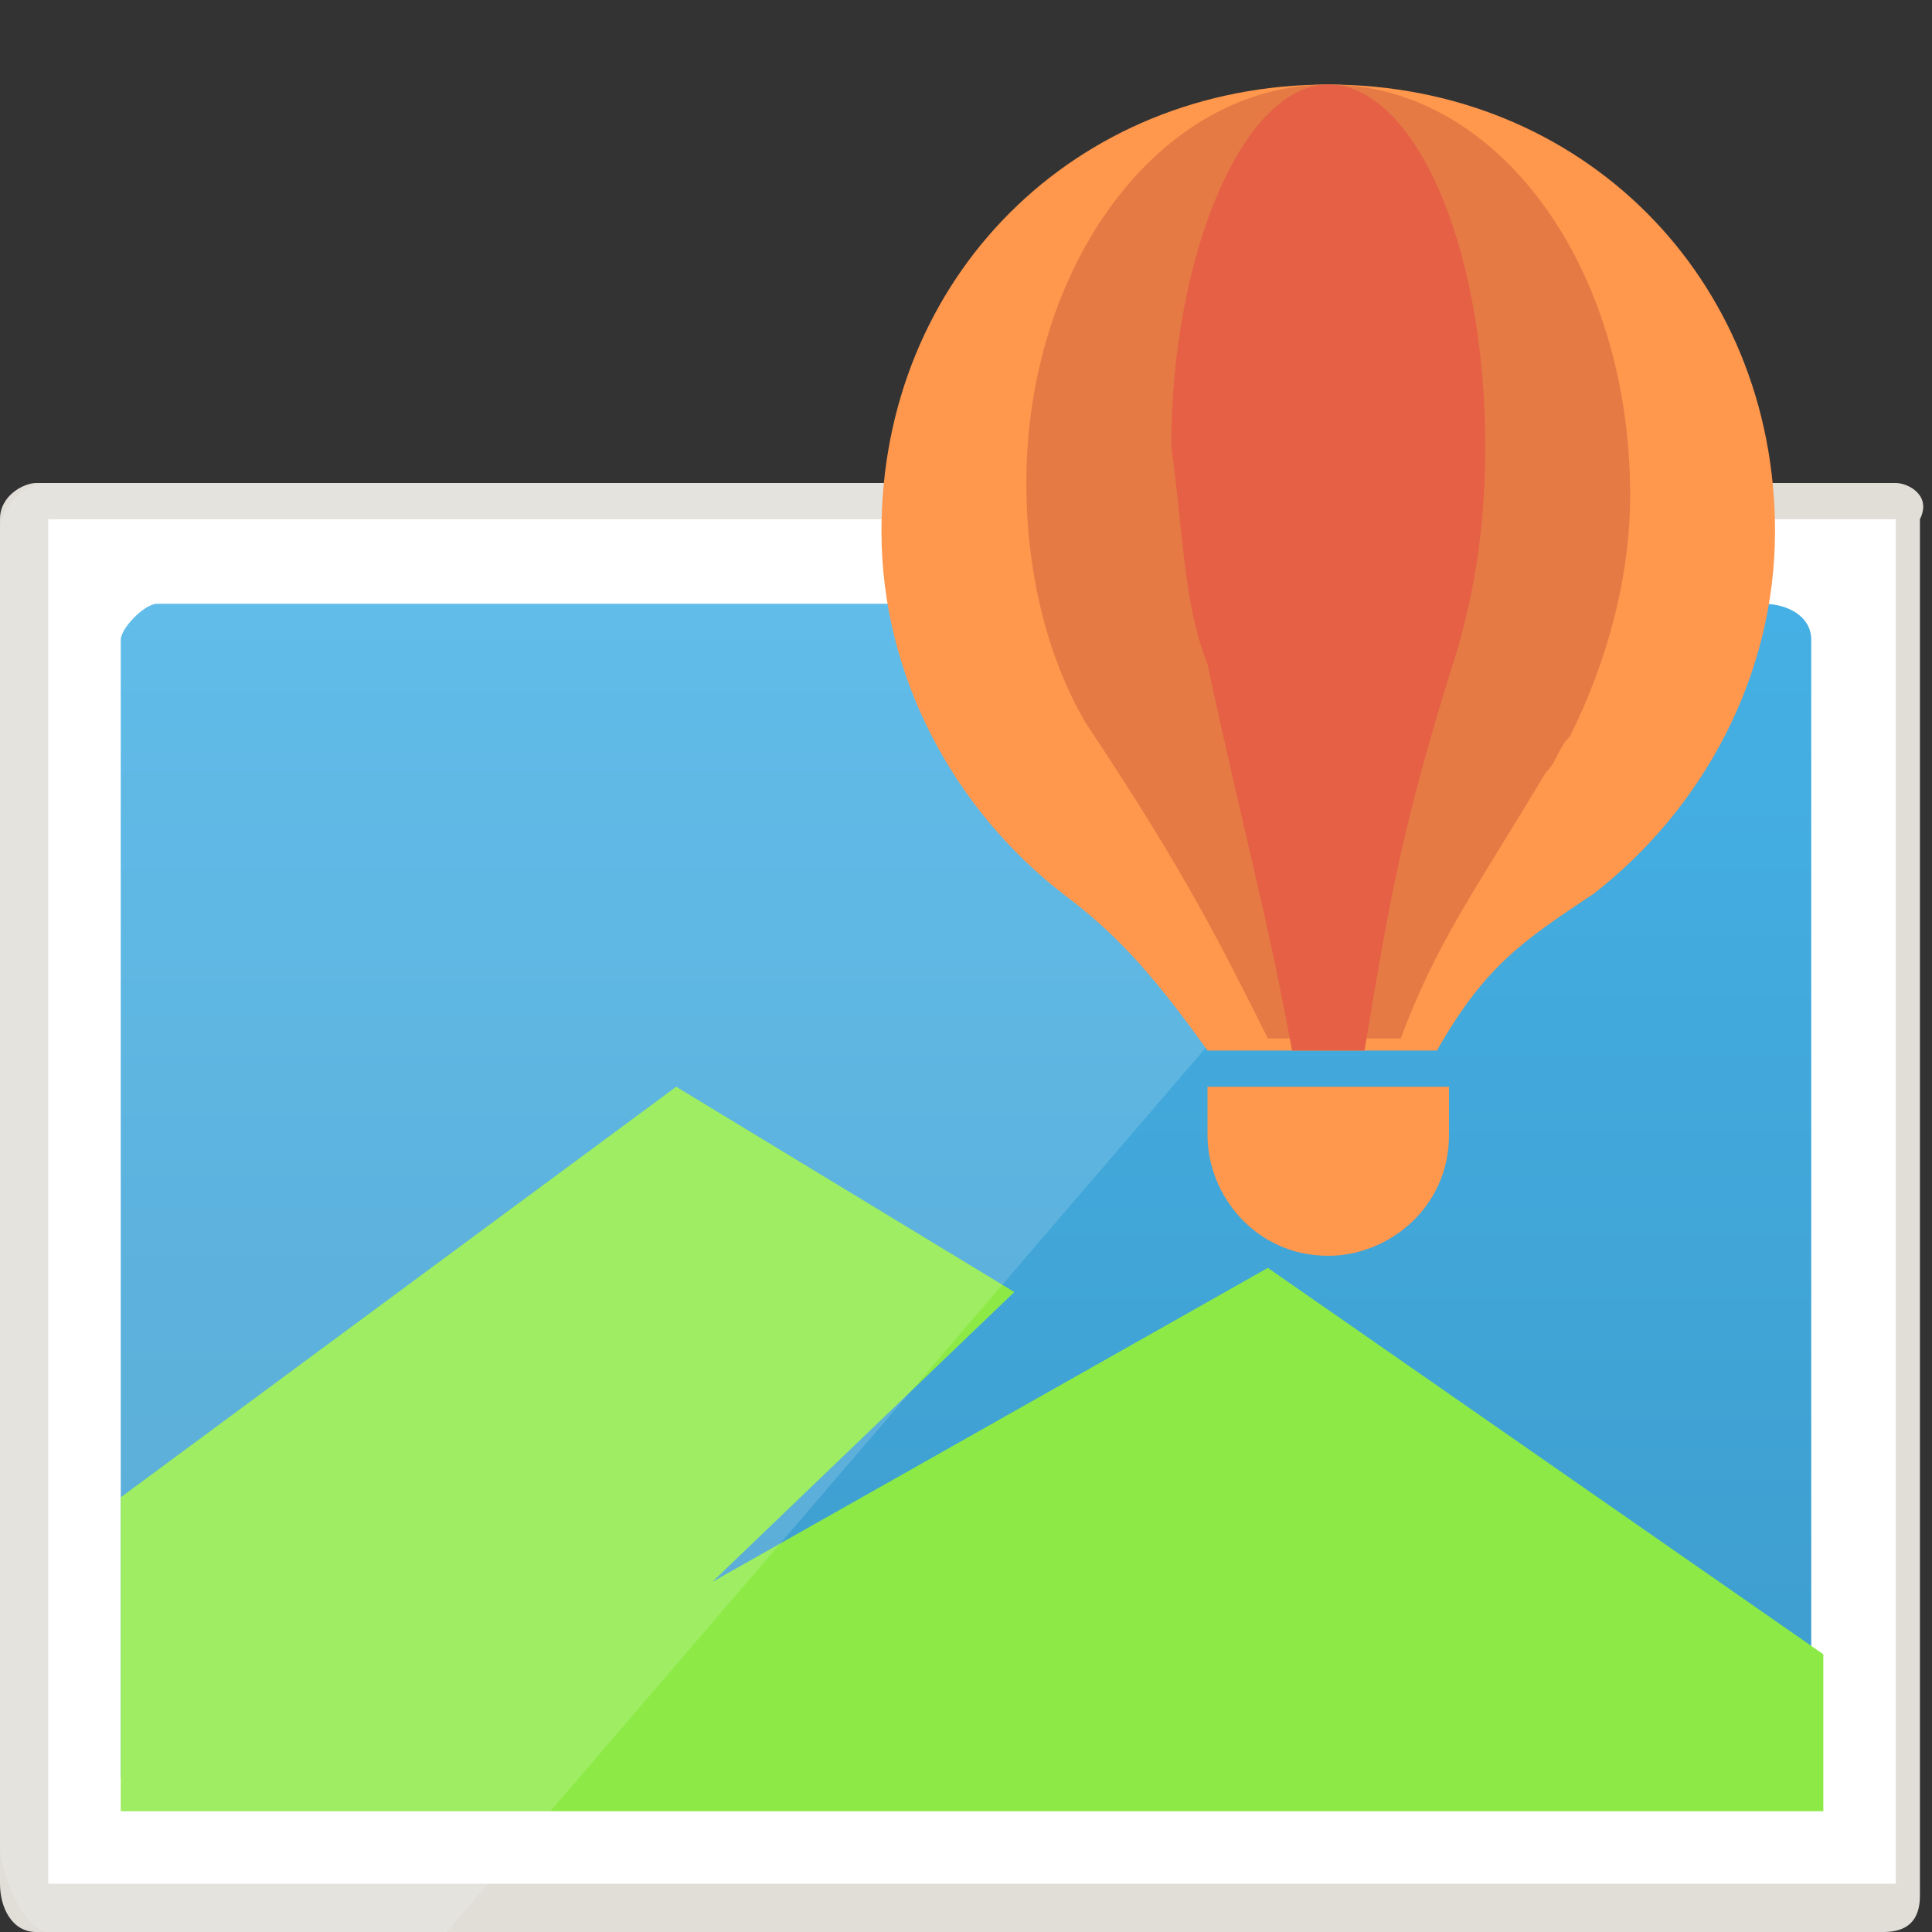 <?xml version="1.0" encoding="utf-8"?>
<!-- Generator: Adobe Illustrator 22.0.1, SVG Export Plug-In . SVG Version: 6.00 Build 0)  -->
<svg version="1.1" id="看图工具_1_" xmlns="http://www.w3.org/2000/svg" xmlns:xlink="http://www.w3.org/1999/xlink" x="0px"
	 y="0px" viewBox="0 0 16 16" style="enable-background:new 0 0 16 16;" xml:space="preserve">
<rect x="0" y="0" width="16" height="16" fill="#333333" stroke="none"/>
<style type="text/css">
	.st0{fill:#FFFFFF;}
	.st1{fill:#E0DED7;}
	.st2{fill:url(#SVGID_1_);}
	.st3{fill:#8DEA46;}
	.st4{opacity:0.15;fill:#FFFFFF;enable-background:new    ;}
	.st5{fill:#FF974C;}
	.st6{fill:#E57A45;}
	.st7{fill:#E56045;}
</style>
<g>
	<path class="st0" d="M0.3,15.8c-0.1,0-0.2-0.1-0.2-0.2V4.3c0-0.1,0-0.2,0.2-0.2h15.3c0.1,0,0.2,0.1,0.2,0.2v11.3
		c0,0.1-0.1,0.2-0.2,0.2H0.3z"/>
	<path class="st1" d="M15.7,4.3L15.7,4.3v11.3H0.4V4.3H15.7 M15.7,4H0.3C0.2,4,0,4.1,0,4.3v11.3C0,15.8,0.1,16,0.3,16h15.3
		c0.2,0,0.3-0.1,0.3-0.3V4.3C16,4.1,15.8,4,15.7,4L15.7,4z"/>
</g>
<linearGradient id="SVGID_1_" gradientUnits="userSpaceOnUse" x1="8" y1="0.999" x2="8" y2="11.003" gradientTransform="matrix(1 0 0 -1 0 16)">
	<stop  offset="0" style="stop-color:#3D9CCC"/>
	<stop  offset="1" style="stop-color:#45B0E5"/>
</linearGradient>
<path class="st2" d="M1.3,5h13.3C14.8,5,15,5.1,15,5.3v9.3c0,0.2-0.2,0.3-0.4,0.3H1.3C1.2,15,1,14.8,1,14.7V5.3C1,5.2,1.2,5,1.3,5z"
	/>
<path class="st3" d="M1,12.4L5.6,9l2.8,1.7l-2.5,2.4l4.6-2.6l4.6,3.2V15H1V12.4z"/>
<path class="st4" d="M0.4,4H14L3.7,16H0.4C0.2,16,0,15.5,0,15.3V4.4C0,4.2,0.2,4,0.4,4z"/>
<g>
	<path class="st5" d="M14.7,4.4c0-2.1-1.6-3.7-3.7-3.7S7.3,2.3,7.3,4.4c0,1.2,0.6,2.3,1.5,3l0,0C9.2,7.7,9.5,8,10,8.7
		c0.7,0,1.3,0,1.9,0c0.4-0.7,0.7-0.9,1.3-1.3l0,0C14.1,6.7,14.7,5.6,14.7,4.4z"/>
	<path class="st5" d="M10,9.4c0,0.5,0.4,1,1,1l0,0c0.5,0,1-0.4,1-1V9h-2V9.4z"/>
</g>
<path class="st6" d="M13,6.1L13,6.1c0.3-0.6,0.5-1.3,0.5-2c0-1.9-1.1-3.4-2.5-3.4C9.6,0.7,8.5,2.2,8.5,4c0,0.8,0.2,1.5,0.5,2l0,0
	c0.8,1.2,1.1,1.8,1.5,2.6c0.4,0,0.7,0,1.1,0c0.3-0.8,0.6-1.2,1.2-2.2C12.9,6.3,12.9,6.2,13,6.1C12.9,6.2,13,6.1,13,6.1z"/>
<path class="st7" d="M12.3,3.7c0-1.7-0.6-3-1.3-3s-1.3,1.4-1.3,3C9.8,4.4,9.8,5,10,5.5c0.3,1.4,0.5,2.1,0.7,3.2c0.2,0,0.4,0,0.6,0
	c0.2-1.2,0.3-1.8,0.7-3.1C12.2,5,12.3,4.4,12.3,3.7z"/>
</svg>
